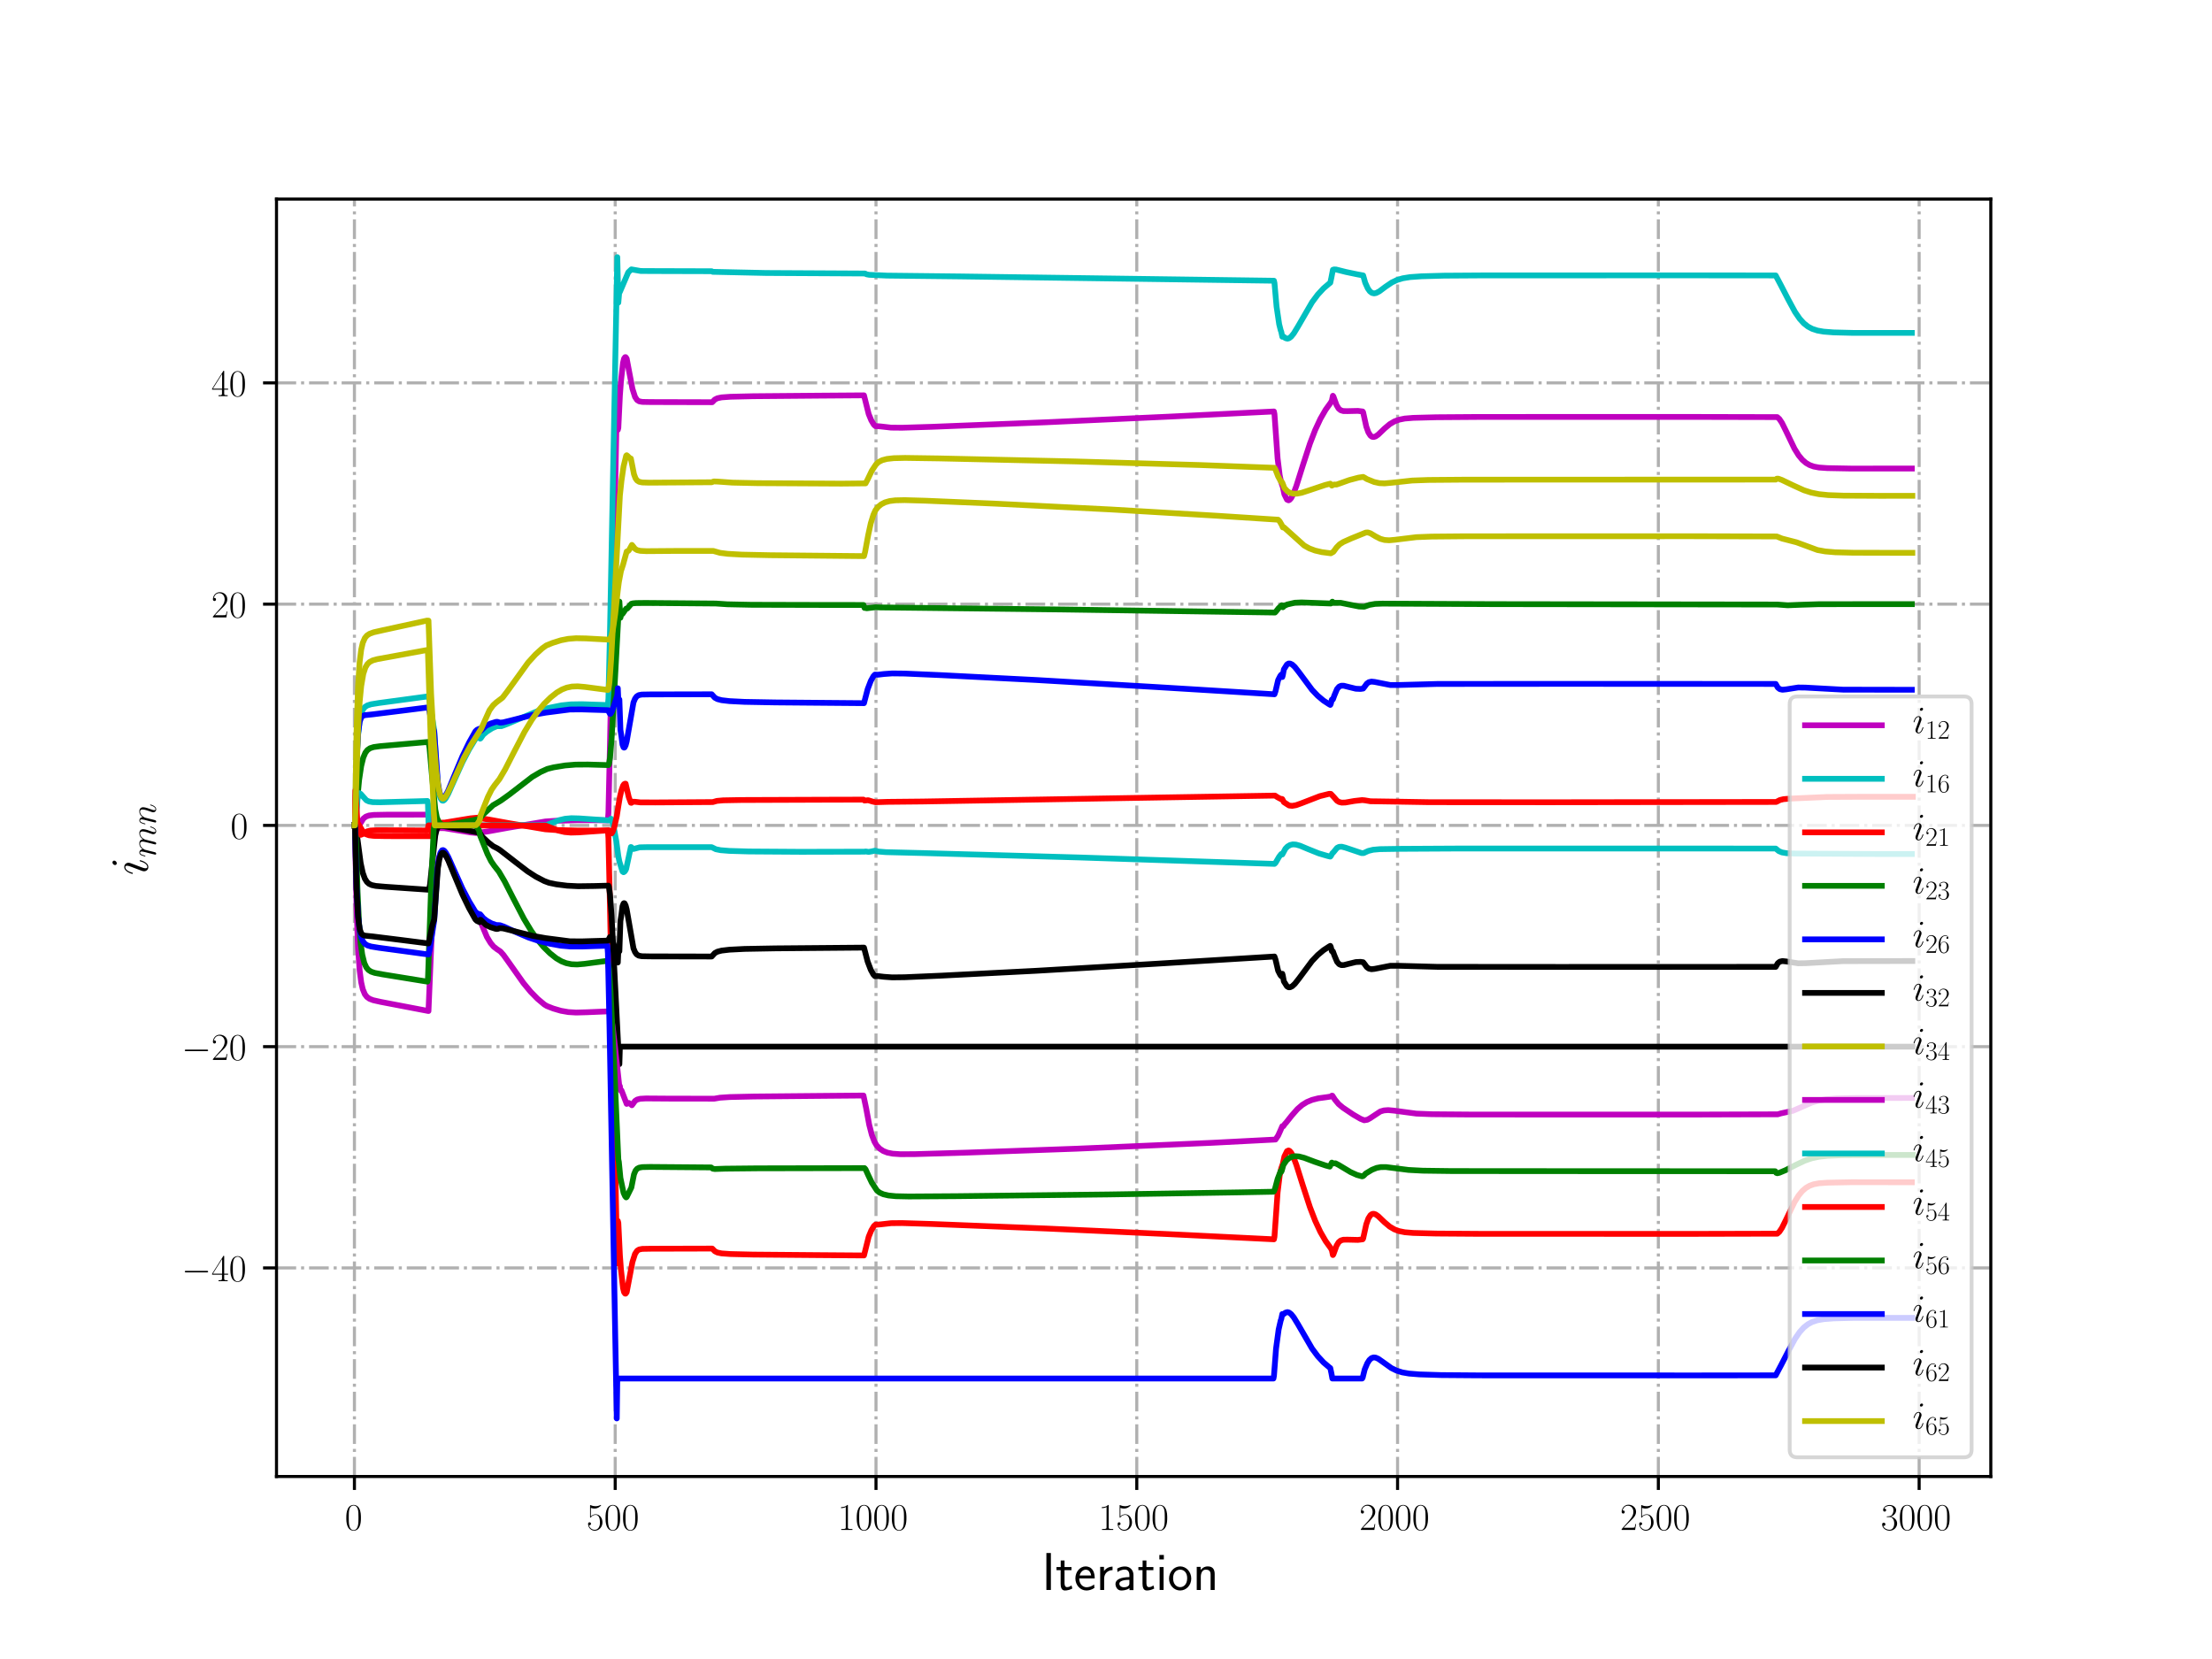 <?xml version="1.0" encoding="utf-8" standalone="no"?>
<!DOCTYPE svg PUBLIC "-//W3C//DTD SVG 1.1//EN"
  "http://www.w3.org/Graphics/SVG/1.1/DTD/svg11.dtd">
<!-- Created with matplotlib (http://matplotlib.org/) -->
<svg height="432pt" version="1.1" viewBox="0 0 576 432" width="576pt" xmlns="http://www.w3.org/2000/svg" xmlns:xlink="http://www.w3.org/1999/xlink">
 <defs>
  <style type="text/css">
*{stroke-linecap:butt;stroke-linejoin:round;}
  </style>
 </defs>
 <g id="figure_1">
  <g id="patch_1">
   <path d="M 0 432 
L 576 432 
L 576 0 
L 0 0 
z
" style="fill:#ffffff;"/>
  </g>
  <g id="axes_1">
   <g id="patch_2">
    <path d="M 72 384.48 
L 518.4 384.48 
L 518.4 51.84 
L 72 51.84 
z
" style="fill:#ffffff;"/>
   </g>
   <g id="matplotlib.axis_1">
    <g id="xtick_1">
     <g id="line2d_1">
      <path clip-path="url(#pbcce1230f0)" d="M 92.291 384.48 
L 92.291 51.84 
" style="fill:none;stroke:#b0b0b0;stroke-dasharray:5.12,1.28,0.8,1.28;stroke-dashoffset:0;stroke-width:0.8;"/>
     </g>
     <g id="line2d_2">
      <defs>
       <path d="M 0 0 
L 0 3.5 
" id="m1f26ef1c82" style="stroke:#000000;stroke-width:0.8;"/>
      </defs>
      <g>
       <use style="stroke:#000000;stroke-width:0.8;" x="92.291" xlink:href="#m1f26ef1c82" y="384.48"/>
      </g>
     </g>
     <g id="text_1">
      <!-- $0$ -->
      <defs>
       <path d="M 42 31.641 
C 42 37.75 41.906 48.125 37.703 56.109 
C 34 63.109 28.094 65.594 22.906 65.594 
C 18.094 65.594 12 63.406 8.203 56.203 
C 4.203 48.719 3.797 39.438 3.797 31.641 
C 3.797 25.953 3.906 17.281 7 9.672 
C 11.297 -0.609 19 -2 22.906 -2 
C 27.5 -2 34.5 -0.109 38.594 9.375 
C 41.594 16.281 42 24.359 42 31.641 
z
M 22.906 -0.406 
C 16.5 -0.406 12.703 5.078 11.297 12.688 
C 10.203 18.562 10.203 27.156 10.203 32.75 
C 10.203 40.438 10.203 46.828 11.5 52.922 
C 13.406 61.391 19 64 22.906 64 
C 27 64 32.297 61.297 34.203 53.125 
C 35.5 47.438 35.594 40.734 35.594 32.75 
C 35.594 26.25 35.594 18.266 34.406 12.375 
C 32.297 1.484 26.406 -0.406 22.906 -0.406 
z
" id="CMR17-48"/>
      </defs>
      <g transform="translate(89.8 398.398)scale(0.1 -0.1)">
       <use transform="scale(0.996)" xlink:href="#CMR17-48"/>
      </g>
     </g>
    </g>
    <g id="xtick_2">
     <g id="line2d_3">
      <path clip-path="url(#pbcce1230f0)" d="M 160.199 384.48 
L 160.199 51.84 
" style="fill:none;stroke:#b0b0b0;stroke-dasharray:5.12,1.28,0.8,1.28;stroke-dashoffset:0;stroke-width:0.8;"/>
     </g>
     <g id="line2d_4">
      <g>
       <use style="stroke:#000000;stroke-width:0.8;" x="160.199" xlink:href="#m1f26ef1c82" y="384.48"/>
      </g>
     </g>
     <g id="text_2">
      <!-- $500$ -->
      <defs>
       <path d="M 11.406 57.688 
C 12.406 57.281 16.5 56 20.703 56 
C 30 56 35.094 61.109 38 64.062 
C 38 64.953 38 65.5 37.406 65.5 
C 37.297 65.5 37.094 65.5 36.297 65.047 
C 32.797 63.406 28.703 62.078 23.703 62.078 
C 20.703 62.078 16.203 62.484 11.297 64.672 
C 10.203 65.172 10 65.172 9.906 65.172 
C 9.406 65.172 9.297 65.062 9.297 63.078 
L 9.297 34.422 
C 9.297 32.641 9.297 32.141 10.297 32.141 
C 10.797 32.141 11 32.344 11.5 33.031 
C 14.703 37.516 19.094 39.406 24.094 39.406 
C 27.594 39.406 35.094 37.219 35.094 20.141 
C 35.094 16.953 35.094 11.172 32.094 6.578 
C 29.594 2.484 25.703 0.391 21.406 0.391 
C 14.797 0.391 8.094 5 6.297 12.719 
C 6.703 12.609 7.5 12.422 7.906 12.422 
C 9.203 12.422 11.703 13.125 11.703 16.219 
C 11.703 18.906 9.797 20 7.906 20 
C 5.594 20 4.094 18.594 4.094 15.797 
C 4.094 7.094 11 -2 21.594 -2 
C 31.906 -2 41.703 6.875 41.703 19.75 
C 41.703 31.719 33.906 41 24.203 41 
C 19.094 41 14.797 39.109 11.406 35.531 
z
" id="CMR17-53"/>
      </defs>
      <g transform="translate(152.727 398.398)scale(0.1 -0.1)">
       <use transform="scale(0.996)" xlink:href="#CMR17-53"/>
       <use transform="translate(45.69 0)scale(0.996)" xlink:href="#CMR17-48"/>
       <use transform="translate(91.381 0)scale(0.996)" xlink:href="#CMR17-48"/>
      </g>
     </g>
    </g>
    <g id="xtick_3">
     <g id="line2d_5">
      <path clip-path="url(#pbcce1230f0)" d="M 228.107 384.48 
L 228.107 51.84 
" style="fill:none;stroke:#b0b0b0;stroke-dasharray:5.12,1.28,0.8,1.28;stroke-dashoffset:0;stroke-width:0.8;"/>
     </g>
     <g id="line2d_6">
      <g>
       <use style="stroke:#000000;stroke-width:0.8;" x="228.107" xlink:href="#m1f26ef1c82" y="384.48"/>
      </g>
     </g>
     <g id="text_3">
      <!-- $1000$ -->
      <defs>
       <path d="M 26.594 63.406 
C 26.594 65.5 26.5 65.5 25.094 65.5 
C 21.203 61.188 15.297 59.797 9.703 59.797 
C 9.406 59.797 8.906 59.797 8.797 59.5 
C 8.703 59.297 8.703 59.094 8.703 57 
C 11.797 57 17 57.594 21 59.984 
L 21 7.203 
C 21 3.688 20.797 2.5 12.203 2.5 
L 9.203 2.5 
L 9.203 0 
C 14 0 19 0 23.797 0 
C 28.594 0 33.594 0 38.406 0 
L 38.406 2.5 
L 35.406 2.5 
C 26.797 2.5 26.594 3.594 26.594 7.156 
z
" id="CMR17-49"/>
      </defs>
      <g transform="translate(218.144 398.398)scale(0.1 -0.1)">
       <use transform="scale(0.996)" xlink:href="#CMR17-49"/>
       <use transform="translate(45.69 0)scale(0.996)" xlink:href="#CMR17-48"/>
       <use transform="translate(91.381 0)scale(0.996)" xlink:href="#CMR17-48"/>
       <use transform="translate(137.071 0)scale(0.996)" xlink:href="#CMR17-48"/>
      </g>
     </g>
    </g>
    <g id="xtick_4">
     <g id="line2d_7">
      <path clip-path="url(#pbcce1230f0)" d="M 296.015 384.48 
L 296.015 51.84 
" style="fill:none;stroke:#b0b0b0;stroke-dasharray:5.12,1.28,0.8,1.28;stroke-dashoffset:0;stroke-width:0.8;"/>
     </g>
     <g id="line2d_8">
      <g>
       <use style="stroke:#000000;stroke-width:0.8;" x="296.015" xlink:href="#m1f26ef1c82" y="384.48"/>
      </g>
     </g>
     <g id="text_4">
      <!-- $1500$ -->
      <g transform="translate(286.052 398.398)scale(0.1 -0.1)">
       <use transform="scale(0.996)" xlink:href="#CMR17-49"/>
       <use transform="translate(45.69 0)scale(0.996)" xlink:href="#CMR17-53"/>
       <use transform="translate(91.381 0)scale(0.996)" xlink:href="#CMR17-48"/>
       <use transform="translate(137.071 0)scale(0.996)" xlink:href="#CMR17-48"/>
      </g>
     </g>
    </g>
    <g id="xtick_5">
     <g id="line2d_9">
      <path clip-path="url(#pbcce1230f0)" d="M 363.923 384.48 
L 363.923 51.84 
" style="fill:none;stroke:#b0b0b0;stroke-dasharray:5.12,1.28,0.8,1.28;stroke-dashoffset:0;stroke-width:0.8;"/>
     </g>
     <g id="line2d_10">
      <g>
       <use style="stroke:#000000;stroke-width:0.8;" x="363.923" xlink:href="#m1f26ef1c82" y="384.48"/>
      </g>
     </g>
     <g id="text_5">
      <!-- $2000$ -->
      <defs>
       <path d="M 41.703 15.453 
L 39.906 15.453 
C 38.906 8.375 38.094 7.172 37.703 6.562 
C 37.203 5.766 30 5.766 28.594 5.766 
L 9.406 5.766 
C 13 9.672 20 16.75 28.5 24.953 
C 34.594 30.734 41.703 37.531 41.703 47.422 
C 41.703 59.219 32.297 66 21.797 66 
C 10.797 66 4.094 56.312 4.094 47.344 
C 4.094 43.438 7 42.938 8.203 42.938 
C 9.203 42.938 12.203 43.547 12.203 47.031 
C 12.203 50.109 9.594 51 8.203 51 
C 7.594 51 7 50.906 6.594 50.703 
C 8.5 59.219 14.297 63.406 20.406 63.406 
C 29.094 63.406 34.797 56.516 34.797 47.422 
C 34.797 38.734 29.703 31.25 24 24.75 
L 4.094 2.281 
L 4.094 0 
L 39.297 0 
z
" id="CMR17-50"/>
      </defs>
      <g transform="translate(353.96 398.398)scale(0.1 -0.1)">
       <use transform="scale(0.996)" xlink:href="#CMR17-50"/>
       <use transform="translate(45.69 0)scale(0.996)" xlink:href="#CMR17-48"/>
       <use transform="translate(91.381 0)scale(0.996)" xlink:href="#CMR17-48"/>
       <use transform="translate(137.071 0)scale(0.996)" xlink:href="#CMR17-48"/>
      </g>
     </g>
    </g>
    <g id="xtick_6">
     <g id="line2d_11">
      <path clip-path="url(#pbcce1230f0)" d="M 431.831 384.48 
L 431.831 51.84 
" style="fill:none;stroke:#b0b0b0;stroke-dasharray:5.12,1.28,0.8,1.28;stroke-dashoffset:0;stroke-width:0.8;"/>
     </g>
     <g id="line2d_12">
      <g>
       <use style="stroke:#000000;stroke-width:0.8;" x="431.831" xlink:href="#m1f26ef1c82" y="384.48"/>
      </g>
     </g>
     <g id="text_6">
      <!-- $2500$ -->
      <g transform="translate(421.868 398.398)scale(0.1 -0.1)">
       <use transform="scale(0.996)" xlink:href="#CMR17-50"/>
       <use transform="translate(45.69 0)scale(0.996)" xlink:href="#CMR17-53"/>
       <use transform="translate(91.381 0)scale(0.996)" xlink:href="#CMR17-48"/>
       <use transform="translate(137.071 0)scale(0.996)" xlink:href="#CMR17-48"/>
      </g>
     </g>
    </g>
    <g id="xtick_7">
     <g id="line2d_13">
      <path clip-path="url(#pbcce1230f0)" d="M 499.739 384.48 
L 499.739 51.84 
" style="fill:none;stroke:#b0b0b0;stroke-dasharray:5.12,1.28,0.8,1.28;stroke-dashoffset:0;stroke-width:0.8;"/>
     </g>
     <g id="line2d_14">
      <g>
       <use style="stroke:#000000;stroke-width:0.8;" x="499.739" xlink:href="#m1f26ef1c82" y="384.48"/>
      </g>
     </g>
     <g id="text_7">
      <!-- $3000$ -->
      <defs>
       <path d="M 22.094 33.703 
C 31 33.703 34.906 25.969 34.906 17.031 
C 34.906 5 28.5 0.391 22.703 0.391 
C 17.406 0.391 8.797 3.031 6.094 10.828 
C 6.594 10.625 7.094 10.625 7.594 10.625 
C 10 10.625 11.797 12.219 11.797 14.812 
C 11.797 17.703 9.594 19 7.594 19 
C 5.906 19 3.297 18.203 3.297 14.469 
C 3.297 5.234 12.297 -2 22.906 -2 
C 34 -2 42.5 6.719 42.5 16.953 
C 42.5 26.672 34.5 33.703 25 34.797 
C 32.594 36.375 39.906 43.062 39.906 52.016 
C 39.906 59.688 32 65.297 23 65.297 
C 13.906 65.297 5.906 59.828 5.906 52.016 
C 5.906 48.594 8.5 48 9.797 48 
C 11.906 48 13.703 49.297 13.703 51.891 
C 13.703 54.469 11.906 55.766 9.797 55.766 
C 9.406 55.766 8.906 55.766 8.5 55.578 
C 11.406 61.859 19.297 63 22.797 63 
C 26.297 63 32.906 61.328 32.906 51.875 
C 32.906 49.109 32.5 44.188 29.094 39.844 
C 26.094 36 22.703 36 19.406 35.688 
C 18.906 35.688 16.594 35.453 16.203 35.453 
C 15.5 35.359 15.094 35.266 15.094 34.5 
C 15.094 33.797 15.203 33.703 17.203 33.703 
z
" id="CMR17-51"/>
      </defs>
      <g transform="translate(489.776 398.398)scale(0.1 -0.1)">
       <use transform="scale(0.996)" xlink:href="#CMR17-51"/>
       <use transform="translate(45.69 0)scale(0.996)" xlink:href="#CMR17-48"/>
       <use transform="translate(91.381 0)scale(0.996)" xlink:href="#CMR17-48"/>
       <use transform="translate(137.071 0)scale(0.996)" xlink:href="#CMR17-48"/>
      </g>
     </g>
    </g>
    <g id="text_8">
     <!-- Iteration -->
     <defs>
      <path d="M 17.094 69 
L 8.703 69 
L 8.703 0 
L 17.094 0 
z
" id="CMSS17-73"/>
      <path d="M 16.703 37 
L 29.703 37 
L 29.703 42.766 
L 16.703 42.766 
L 16.703 55 
L 9.594 55 
L 9.594 42.766 
L 1.703 42.766 
L 1.703 37 
L 9.406 37 
L 9.406 11.703 
C 9.406 6 10.703 -1 17.297 -1 
C 22.297 -1 26.906 0.391 31.297 2.688 
L 29.703 8.562 
C 27.297 6.469 24.406 5.266 21.297 5.266 
C 16.906 5.266 16.703 10.875 16.703 13.375 
z
" id="CMSS17-116"/>
      <path d="M 39.094 21.516 
C 39.094 24.844 38.906 31.297 35.703 36.641 
C 32.203 42.391 26.5 44 22.203 44 
C 11.797 44 3 34.188 3 21.484 
C 3 9.094 12.094 -1 23.594 -1 
C 28.094 -1 33.594 0.297 38.594 3.875 
C 38.594 4.281 38.406 6.469 38.297 6.562 
C 38.297 6.766 38 9.844 38 10.25 
C 33.203 6.359 27.703 5.078 23.703 5.078 
C 17.297 5.078 10.406 10.422 10.094 21.516 
z
M 10.906 27 
C 12.203 32.562 16.594 37.828 22.203 37.828 
C 23.703 37.828 30.703 37.828 32.5 27 
z
" id="CMSS17-101"/>
      <path d="M 14.906 21.297 
C 14.906 30.703 21.797 37 30.594 37 
L 30.594 43.578 
C 24.203 43.578 18.203 40.391 14.594 35.203 
L 14.594 43.094 
L 7.5 43.094 
L 7.5 0 
L 14.906 0 
z
" id="CMSS17-114"/>
      <path d="M 37.594 27.984 
C 37.594 37.375 30.906 43.875 21.906 43.875 
C 17.5 43.875 12.703 43.078 7.203 39.891 
L 7.797 33.359 
C 10.297 35.125 14.594 38 21.797 38 
C 26.906 38 30 34.062 30 27.844 
L 30 24 
C 14 24 4 19.344 4 11.344 
C 4 7.203 6.5 -1 14.797 -1 
C 16.297 -1 24.406 -1 30.203 3.391 
L 30.203 -0.297 
L 37.594 -0.297 
z
M 30 12.75 
C 30 10.953 30 8.562 27 6.781 
C 24.406 5.078 21.094 5.078 19.703 5.078 
C 14.703 5.078 11.297 7.984 11.297 11.625 
C 11.297 18.922 26.906 18.922 30 18.922 
z
" id="CMSS17-97"/>
      <path d="M 15.297 65.359 
L 6.906 65.359 
L 6.906 57 
L 15.297 57 
z
M 14.797 42.797 
L 7.406 42.797 
L 7.406 0 
L 14.797 0 
z
" id="CMSS17-105"/>
      <path d="M 44.203 21.188 
C 44.203 34 34.703 44 23.5 44 
C 12 44 2.703 33.703 2.703 21.188 
C 2.703 8.5 12.297 -1 23.406 -1 
C 34.797 -1 44.203 8.797 44.203 21.188 
z
M 23.5 5.266 
C 16.406 5.266 10.297 11.078 10.297 22 
C 10.297 33.609 17.406 37.922 23.406 37.922 
C 29.906 37.922 36.594 33.219 36.594 22 
C 36.594 10.672 30.094 5.266 23.5 5.266 
z
" id="CMSS17-111"/>
      <path d="M 40.906 29.328 
C 40.906 35.672 39.406 44 28.094 44 
C 21.703 44 17.5 40.719 14.703 37.328 
L 14.703 43.094 
L 7.406 43.094 
L 7.406 0 
L 15 0 
L 15 24.359 
C 15 30.688 17.406 37.938 24.203 37.938 
C 33 37.938 33.297 32 33.297 28.578 
L 33.297 0 
L 40.906 0 
z
" id="CMSS17-110"/>
     </defs>
     <g transform="translate(271.264 414.022)scale(0.14 -0.14)">
      <use transform="scale(0.996)" xlink:href="#CMSS17-73"/>
      <use transform="translate(25.784 0)scale(0.996)" xlink:href="#CMSS17-116"/>
      <use transform="translate(59.615 0)scale(0.996)" xlink:href="#CMSS17-101"/>
      <use transform="translate(101.254 0)scale(0.996)" xlink:href="#CMSS17-114"/>
      <use transform="translate(133.164 0)scale(0.996)" xlink:href="#CMSS17-97"/>
      <use transform="translate(178.086 0)scale(0.996)" xlink:href="#CMSS17-116"/>
      <use transform="translate(211.918 0)scale(0.996)" xlink:href="#CMSS17-105"/>
      <use transform="translate(234.098 0)scale(0.996)" xlink:href="#CMSS17-111"/>
      <use transform="translate(280.942 0)scale(0.996)" xlink:href="#CMSS17-110"/>
     </g>
    </g>
   </g>
   <g id="matplotlib.axis_2">
    <g id="ytick_1">
     <g id="line2d_15">
      <path clip-path="url(#pbcce1230f0)" d="M 72 330.16 
L 518.4 330.16 
" style="fill:none;stroke:#b0b0b0;stroke-dasharray:5.12,1.28,0.8,1.28;stroke-dashoffset:0;stroke-width:0.8;"/>
     </g>
     <g id="line2d_16">
      <defs>
       <path d="M 0 0 
L -3.5 0 
" id="m3061b2cef6" style="stroke:#000000;stroke-width:0.8;"/>
      </defs>
      <g>
       <use style="stroke:#000000;stroke-width:0.8;" x="72" xlink:href="#m3061b2cef6" y="330.16"/>
      </g>
     </g>
     <g id="text_9">
      <!-- $-40$ -->
      <defs>
       <path d="M 65.906 23 
C 67.594 23 69.406 23 69.406 25 
C 69.406 27 67.594 27 65.906 27 
L 11.797 27 
C 10.094 27 8.297 27 8.297 25 
C 8.297 23 10.094 23 11.797 23 
z
" id="CMSY10-0"/>
       <path d="M 33.594 64.406 
C 33.594 66.5 33.5 66.5 31.703 66.5 
L 2 19.594 
L 2 17 
L 27.797 17 
L 27.797 7.141 
C 27.797 3.5 27.594 2.5 20.594 2.5 
L 18.703 2.5 
L 18.703 0 
C 21.906 0 27.297 0 30.703 0 
C 34.094 0 39.5 0 42.703 0 
L 42.703 2.5 
L 40.797 2.5 
C 33.797 2.5 33.594 3.5 33.594 7.141 
L 33.594 17 
L 43.797 17 
L 43.797 19.594 
L 33.594 19.594 
z
M 28.094 57.859 
L 28.094 19.594 
L 4 19.594 
z
" id="CMR17-52"/>
      </defs>
      <g transform="translate(47.289 333.619)scale(0.1 -0.1)">
       <use transform="scale(0.996)" xlink:href="#CMSY10-0"/>
       <use transform="translate(77.487 0)scale(0.996)" xlink:href="#CMR17-52"/>
       <use transform="translate(123.178 0)scale(0.996)" xlink:href="#CMR17-48"/>
      </g>
     </g>
    </g>
    <g id="ytick_2">
     <g id="line2d_17">
      <path clip-path="url(#pbcce1230f0)" d="M 72 272.546 
L 518.4 272.546 
" style="fill:none;stroke:#b0b0b0;stroke-dasharray:5.12,1.28,0.8,1.28;stroke-dashoffset:0;stroke-width:0.8;"/>
     </g>
     <g id="line2d_18">
      <g>
       <use style="stroke:#000000;stroke-width:0.8;" x="72" xlink:href="#m3061b2cef6" y="272.546"/>
      </g>
     </g>
     <g id="text_10">
      <!-- $-20$ -->
      <g transform="translate(47.289 276.005)scale(0.1 -0.1)">
       <use transform="scale(0.996)" xlink:href="#CMSY10-0"/>
       <use transform="translate(77.487 0)scale(0.996)" xlink:href="#CMR17-50"/>
       <use transform="translate(123.178 0)scale(0.996)" xlink:href="#CMR17-48"/>
      </g>
     </g>
    </g>
    <g id="ytick_3">
     <g id="line2d_19">
      <path clip-path="url(#pbcce1230f0)" d="M 72 214.931 
L 518.4 214.931 
" style="fill:none;stroke:#b0b0b0;stroke-dasharray:5.12,1.28,0.8,1.28;stroke-dashoffset:0;stroke-width:0.8;"/>
     </g>
     <g id="line2d_20">
      <g>
       <use style="stroke:#000000;stroke-width:0.8;" x="72" xlink:href="#m3061b2cef6" y="214.931"/>
      </g>
     </g>
     <g id="text_11">
      <!-- $0$ -->
      <g transform="translate(60.019 218.391)scale(0.1 -0.1)">
       <use transform="scale(0.996)" xlink:href="#CMR17-48"/>
      </g>
     </g>
    </g>
    <g id="ytick_4">
     <g id="line2d_21">
      <path clip-path="url(#pbcce1230f0)" d="M 72 157.317 
L 518.4 157.317 
" style="fill:none;stroke:#b0b0b0;stroke-dasharray:5.12,1.28,0.8,1.28;stroke-dashoffset:0;stroke-width:0.8;"/>
     </g>
     <g id="line2d_22">
      <g>
       <use style="stroke:#000000;stroke-width:0.8;" x="72" xlink:href="#m3061b2cef6" y="157.317"/>
      </g>
     </g>
     <g id="text_12">
      <!-- $20$ -->
      <g transform="translate(55.037 160.776)scale(0.1 -0.1)">
       <use transform="scale(0.996)" xlink:href="#CMR17-50"/>
       <use transform="translate(45.69 0)scale(0.996)" xlink:href="#CMR17-48"/>
      </g>
     </g>
    </g>
    <g id="ytick_5">
     <g id="line2d_23">
      <path clip-path="url(#pbcce1230f0)" d="M 72 99.703 
L 518.4 99.703 
" style="fill:none;stroke:#b0b0b0;stroke-dasharray:5.12,1.28,0.8,1.28;stroke-dashoffset:0;stroke-width:0.8;"/>
     </g>
     <g id="line2d_24">
      <g>
       <use style="stroke:#000000;stroke-width:0.8;" x="72" xlink:href="#m3061b2cef6" y="99.703"/>
      </g>
     </g>
     <g id="text_13">
      <!-- $40$ -->
      <g transform="translate(55.037 103.162)scale(0.1 -0.1)">
       <use transform="scale(0.996)" xlink:href="#CMR17-52"/>
       <use transform="translate(45.69 0)scale(0.996)" xlink:href="#CMR17-48"/>
      </g>
     </g>
    </g>
    <g id="text_14">
     <!-- $i_{mn}$ -->
     <defs>
      <path d="M 28.297 14.266 
C 28.297 14.766 27.906 15.172 27.297 15.172 
C 26.406 15.172 26.297 14.875 25.797 13.172 
C 23.203 4.094 19.094 1 15.797 1 
C 14.594 1 13.203 1.297 13.203 4.297 
C 13.203 6.984 14.406 9.984 15.5 12.969 
L 22.5 31.531 
C 22.797 32.328 23.5 34.125 23.5 36.016 
C 23.5 40.219 20.5 44 15.594 44 
C 6.406 44 2.703 29.531 2.703 28.734 
C 2.703 28.344 3.094 27.844 3.797 27.844 
C 4.703 27.844 4.797 28.234 5.203 29.625 
C 7.594 37.938 11.406 41.906 15.297 41.906 
C 16.203 41.906 17.906 41.906 17.906 38.719 
C 17.906 36.125 16.594 32.828 15.797 30.641 
L 8.797 12.078 
C 8.203 10.484 7.594 8.875 7.594 7.078 
C 7.594 2.594 10.703 -1 15.5 -1 
C 24.703 -1 28.297 13.578 28.297 14.266 
z
M 27.5 62.703 
C 27.5 64.203 26.297 66 24.094 66 
C 21.797 66 19.203 63.797 19.203 61.203 
C 19.203 58.719 21.297 57.922 22.5 57.922 
C 25.203 57.922 27.5 60.516 27.5 62.703 
z
" id="CMMI12-105"/>
      <path d="M 20.594 29.234 
C 20.797 29.844 23.297 34.828 27 38.016 
C 29.594 40.406 33 42.016 36.906 42.016 
C 40.906 42.016 42.297 39.016 42.297 35.031 
C 42.297 34.422 42.297 32.438 41.094 27.734 
L 38.594 17.469 
C 37.797 14.469 35.906 7.078 35.703 5.984 
C 35.297 4.484 34.703 1.891 34.703 1.5 
C 34.703 0.094 35.797 -1 37.297 -1 
C 40.297 -1 40.797 1.297 41.703 4.891 
L 47.703 28.734 
C 47.906 29.531 53.094 42.016 64.094 42.016 
C 68.094 42.016 69.5 39.016 69.5 35.031 
C 69.5 29.438 65.594 18.562 63.406 12.578 
C 62.5 10.172 62 8.875 62 7.078 
C 62 2.594 65.094 -1 69.906 -1 
C 79.203 -1 82.703 13.672 82.703 14.266 
C 82.703 14.766 82.297 15.172 81.703 15.172 
C 80.797 15.172 80.703 14.875 80.203 13.172 
C 77.906 5.188 74.203 1 70.203 1 
C 69.203 1 67.594 1 67.594 4.203 
C 67.594 6.812 68.797 10 69.203 11.094 
C 71 15.906 75.5 27.703 75.5 33.516 
C 75.5 39.5 72 44 64.406 44 
C 57.703 44 52.297 40.219 48.297 34.328 
C 48 39.719 44.703 44 37.203 44 
C 28.297 44 23.594 37.734 21.797 35.234 
C 21.5 40.906 17.406 44 13 44 
C 10.094 44 7.797 42.609 5.906 38.812 
C 4.094 35.219 2.703 29.141 2.703 28.734 
C 2.703 28.344 3.094 27.844 3.797 27.844 
C 4.594 27.844 4.703 27.938 5.297 30.234 
C 6.797 36.125 8.703 42.016 12.703 42.016 
C 15 42.016 15.797 40.406 15.797 37.422 
C 15.797 35.219 14.797 31.328 14.094 28.234 
L 11.297 17.469 
C 10.906 15.562 9.797 11.078 9.297 9.281 
C 8.594 6.688 7.5 2 7.5 1.5 
C 7.5 0.094 8.594 -1 10.094 -1 
C 11.297 -1 12.703 -0.406 13.5 1.094 
C 13.703 1.594 14.594 5.094 15.094 7.078 
L 17.297 16.062 
z
" id="CMMI12-109"/>
      <path d="M 20.594 29.234 
C 20.797 29.844 23.297 34.828 27 38.016 
C 29.594 40.406 33 42.016 36.906 42.016 
C 40.906 42.016 42.297 39.016 42.297 35.031 
C 42.297 29.344 38.203 17.969 36.203 12.578 
C 35.297 10.172 34.797 8.875 34.797 7.078 
C 34.797 2.594 37.906 -1 42.703 -1 
C 52 -1 55.5 13.672 55.5 14.266 
C 55.5 14.766 55.094 15.172 54.5 15.172 
C 53.594 15.172 53.5 14.875 53 13.172 
C 50.703 4.984 46.906 1 43 1 
C 42 1 40.406 1 40.406 4.203 
C 40.406 6.703 41.5 9.703 42.094 11.094 
C 44.094 16.609 48.297 27.812 48.297 33.516 
C 48.297 39.5 44.797 44 37.203 44 
C 28.297 44 23.594 37.734 21.797 35.234 
C 21.5 40.906 17.406 44 13 44 
C 9.797 44 7.594 42.109 5.906 38.719 
C 4.094 35.125 2.703 29.141 2.703 28.734 
C 2.703 28.344 3.094 27.844 3.797 27.844 
C 4.594 27.844 4.703 27.938 5.297 30.234 
C 6.906 36.328 8.703 42.016 12.703 42.016 
C 15 42.016 15.797 40.406 15.797 37.422 
C 15.797 35.219 14.797 31.328 14.094 28.234 
L 11.297 17.469 
C 10.906 15.562 9.797 11.078 9.297 9.281 
C 8.594 6.688 7.5 2 7.5 1.5 
C 7.5 0.094 8.594 -1 10.094 -1 
C 11.297 -1 12.703 -0.406 13.5 1.094 
C 13.703 1.594 14.594 5.094 15.094 7.078 
L 17.297 16.062 
z
" id="CMMI12-110"/>
     </defs>
     <g transform="translate(40.577 227.936)rotate(-90)scale(0.14 -0.14)">
      <use transform="translate(0 14.944)scale(0.996)" xlink:href="#CMMI12-105"/>
      <use transform="translate(33.279 0)scale(0.697)" xlink:href="#CMMI12-109"/>
      <use transform="translate(93.007 0)scale(0.697)" xlink:href="#CMMI12-110"/>
     </g>
    </g>
   </g>
   <g id="line2d_25">
    <path clip-path="url(#pbcce1230f0)" d="M 92.291 214.931 
L 92.427 214.931 
L 92.563 214.931 
L 92.97 215.531 
L 93.106 215.518 
L 93.377 215.19 
L 94.6 213.175 
L 95.279 212.642 
L 96.094 212.351 
L 97.316 212.205 
L 100.576 212.141 
L 111.984 212.127 
L 112.256 212.501 
L 112.799 213.887 
L 113.478 215.479 
L 113.886 215.688 
L 114.701 215.635 
L 115.787 215.658 
L 117.824 215.996 
L 122.578 216.774 
L 124.751 216.968 
L 125.158 216.856 
L 125.566 216.717 
L 127.467 216.425 
L 132.492 215.515 
L 142 213.913 
L 144.58 213.735 
L 150.556 213.578 
L 158.297 213.597 
L 158.433 211.612 
L 158.841 193.487 
L 160.471 112.987 
L 160.742 100.867 
L 160.878 111.941 
L 161.014 111.437 
L 161.421 103.001 
L 161.693 99.337 
L 162.236 94.464 
L 162.508 93.364 
L 162.779 93.008 
L 162.915 93 
L 163.187 93.366 
L 163.594 95.517 
L 164.681 101.222 
L 165.36 103.354 
L 165.903 104.171 
L 166.446 104.506 
L 167.261 104.656 
L 169.434 104.696 
L 185.461 104.737 
L 186.14 104.04 
L 186.819 103.702 
L 187.905 103.477 
L 190.214 103.314 
L 196.054 103.175 
L 213.303 103.029 
L 224.983 102.945 
L 226.205 107.823 
L 226.885 109.469 
L 227.564 110.599 
L 227.971 110.969 
L 228.514 110.975 
L 229.329 111.042 
L 232.046 111.352 
L 234.898 111.379 
L 242.775 111.136 
L 272.519 109.954 
L 304.843 108.471 
L 331.735 107.147 
L 331.87 107.828 
L 332.685 119.363 
L 333.228 123.77 
L 333.636 125.642 
L 334.043 126.803 
L 334.451 128.732 
L 335.13 130.101 
L 335.537 130.284 
L 335.809 130.166 
L 336.216 129.71 
L 336.76 128.677 
L 337.575 126.529 
L 339.204 121.347 
L 341.106 115.51 
L 342.464 111.987 
L 343.822 109.072 
L 345.18 106.713 
L 346.538 104.826 
L 346.81 104.326 
L 347.082 103.058 
L 347.218 103.244 
L 348.032 105.486 
L 348.576 106.386 
L 349.119 106.832 
L 349.798 107.041 
L 350.885 107.057 
L 353.601 106.996 
L 354.823 107.146 
L 354.959 107.354 
L 355.774 111.067 
L 356.317 112.575 
L 356.86 113.43 
L 357.268 113.73 
L 357.675 113.802 
L 358.219 113.636 
L 358.898 113.156 
L 360.527 111.59 
L 361.886 110.45 
L 363.108 109.733 
L 364.33 109.283 
L 365.824 108.985 
L 367.997 108.807 
L 373.973 108.651 
L 385.11 108.571 
L 440.795 108.564 
L 462.797 108.613 
L 463.34 109.097 
L 464.019 110.116 
L 465.106 112.309 
L 467.279 116.835 
L 468.365 118.576 
L 469.316 119.721 
L 470.267 120.541 
L 471.218 121.096 
L 472.304 121.487 
L 473.662 121.742 
L 475.835 121.896 
L 482.083 122.013 
L 494.17 122.005 
L 497.837 122.002 
L 497.837 122.002 
" style="fill:none;stroke:#bf00bf;stroke-linecap:square;stroke-width:1.5;"/>
   </g>
   <g id="line2d_26">
    <path clip-path="url(#pbcce1230f0)" d="M 92.291 214.931 
L 92.427 214.931 
L 92.834 198.983 
L 93.242 191.502 
L 93.649 187.75 
L 94.057 185.829 
L 94.464 184.809 
L 95.007 184.105 
L 95.686 183.68 
L 96.637 183.389 
L 98.674 183.058 
L 111.577 181.318 
L 111.848 182.463 
L 113.071 190.21 
L 113.886 203.333 
L 114.293 206.313 
L 114.701 207.842 
L 115.108 208.447 
L 115.38 208.504 
L 115.651 208.363 
L 116.059 207.889 
L 116.738 206.667 
L 118.096 203.611 
L 120.405 198.491 
L 122.17 195.116 
L 123.8 192.428 
L 124.208 192.084 
L 124.887 191.771 
L 125.023 192.344 
L 125.158 192.269 
L 125.837 191.296 
L 126.788 190.494 
L 128.146 189.631 
L 129.369 189.109 
L 130.591 189.083 
L 132.085 188.516 
L 140.234 185.074 
L 142.95 184.329 
L 146.21 183.673 
L 148.655 183.419 
L 151.507 183.372 
L 158.297 183.598 
L 158.433 181.887 
L 158.841 164.441 
L 160.742 66.96 
L 161.014 78.804 
L 161.285 75.628 
L 161.421 76.004 
L 163.594 70.913 
L 164.409 70.143 
L 166.854 70.566 
L 170.928 70.586 
L 185.325 70.627 
L 185.596 70.784 
L 199.45 71.086 
L 225.255 71.222 
L 225.662 71.433 
L 226.341 71.561 
L 230.959 71.767 
L 249.973 71.979 
L 331.735 73.099 
L 331.87 73.686 
L 332.414 79.835 
L 333.093 84.424 
L 333.5 86.043 
L 333.636 86.382 
L 333.908 87.693 
L 334.315 87.706 
L 334.722 88.053 
L 335.266 88.192 
L 335.673 88.076 
L 336.216 87.661 
L 336.896 86.821 
L 337.982 85.042 
L 341.649 78.716 
L 343.143 76.71 
L 344.637 75.097 
L 346.131 73.824 
L 346.403 73.625 
L 346.674 72.378 
L 347.082 70.257 
L 347.353 70.162 
L 347.897 70.174 
L 350.477 70.823 
L 353.465 71.446 
L 354.959 71.721 
L 355.502 73.631 
L 356.181 75.123 
L 356.725 75.879 
L 357.268 76.283 
L 357.811 76.399 
L 358.354 76.297 
L 359.169 75.874 
L 360.799 74.655 
L 362.429 73.554 
L 363.787 72.91 
L 365.281 72.463 
L 367.182 72.157 
L 370.17 71.945 
L 376.011 71.782 
L 386.468 71.715 
L 442.153 71.708 
L 462.389 71.728 
L 463.748 74.287 
L 465.649 77.97 
L 467.415 81.234 
L 468.637 83.014 
L 469.724 84.202 
L 470.81 85.052 
L 471.897 85.628 
L 473.255 86.073 
L 474.885 86.358 
L 477.465 86.557 
L 482.626 86.686 
L 495.664 86.687 
L 497.837 86.685 
L 497.837 86.685 
" style="fill:none;stroke:#00bfbf;stroke-linecap:square;stroke-width:1.5;"/>
   </g>
   <g id="line2d_27">
    <path clip-path="url(#pbcce1230f0)" d="M 92.291 214.931 
L 92.427 214.931 
L 92.563 214.931 
L 92.97 214.331 
L 93.106 214.344 
L 93.377 214.673 
L 94.6 216.688 
L 95.279 217.221 
L 96.094 217.511 
L 97.316 217.658 
L 100.576 217.722 
L 111.984 217.736 
L 112.256 217.362 
L 112.799 215.976 
L 113.478 214.383 
L 113.886 214.175 
L 114.701 214.228 
L 115.787 214.204 
L 117.824 213.867 
L 122.578 213.089 
L 124.751 212.894 
L 125.158 213.006 
L 125.566 213.146 
L 127.467 213.437 
L 132.492 214.348 
L 142 215.95 
L 144.58 216.128 
L 150.556 216.285 
L 158.297 216.266 
L 158.433 218.25 
L 158.841 236.376 
L 160.471 316.875 
L 160.742 328.996 
L 160.878 317.922 
L 161.014 318.425 
L 161.421 326.861 
L 161.693 330.526 
L 162.236 335.399 
L 162.508 336.498 
L 162.779 336.855 
L 162.915 336.863 
L 163.187 336.497 
L 163.594 334.346 
L 164.681 328.64 
L 165.36 326.509 
L 165.903 325.691 
L 166.446 325.357 
L 167.261 325.206 
L 169.434 325.166 
L 185.461 325.126 
L 186.14 325.823 
L 186.819 326.161 
L 187.905 326.385 
L 190.214 326.548 
L 196.054 326.688 
L 213.303 326.833 
L 224.983 326.918 
L 226.205 322.04 
L 226.885 320.393 
L 227.564 319.264 
L 227.971 318.894 
L 228.514 318.888 
L 229.329 318.82 
L 232.046 318.511 
L 234.898 318.483 
L 242.775 318.726 
L 272.519 319.909 
L 304.843 321.391 
L 331.735 322.715 
L 331.87 322.034 
L 332.685 310.5 
L 333.228 306.093 
L 333.636 304.22 
L 334.043 303.06 
L 334.451 301.131 
L 335.13 299.762 
L 335.537 299.578 
L 335.809 299.696 
L 336.216 300.153 
L 336.76 301.185 
L 337.575 303.334 
L 339.204 308.516 
L 341.106 314.353 
L 342.464 317.876 
L 343.822 320.791 
L 345.18 323.149 
L 346.538 325.036 
L 346.81 325.537 
L 347.082 326.805 
L 347.218 326.618 
L 348.032 324.377 
L 348.576 323.476 
L 349.119 323.03 
L 349.798 322.821 
L 350.885 322.805 
L 353.601 322.867 
L 354.823 322.717 
L 354.959 322.509 
L 355.774 318.796 
L 356.317 317.288 
L 356.86 316.433 
L 357.268 316.133 
L 357.675 316.061 
L 358.219 316.226 
L 358.898 316.706 
L 360.527 318.273 
L 361.886 319.413 
L 363.108 320.13 
L 364.33 320.58 
L 365.824 320.877 
L 367.997 321.056 
L 373.973 321.212 
L 385.11 321.291 
L 440.795 321.299 
L 462.797 321.25 
L 463.34 320.765 
L 464.019 319.747 
L 465.106 317.553 
L 467.279 313.028 
L 468.365 311.287 
L 469.316 310.142 
L 470.267 309.321 
L 471.218 308.767 
L 472.304 308.376 
L 473.662 308.12 
L 475.835 307.967 
L 482.083 307.849 
L 494.17 307.858 
L 497.837 307.861 
L 497.837 307.861 
" style="fill:none;stroke:#ff0000;stroke-linecap:square;stroke-width:1.5;"/>
   </g>
   <g id="line2d_28">
    <path clip-path="url(#pbcce1230f0)" d="M 92.291 214.931 
L 92.427 214.931 
L 92.834 210.305 
L 93.513 203.116 
L 94.057 199.462 
L 94.6 197.26 
L 95.143 196.002 
L 95.686 195.298 
L 96.365 194.833 
L 97.316 194.531 
L 98.946 194.306 
L 108.725 193.442 
L 111.577 193.19 
L 111.848 194.798 
L 112.527 202.405 
L 113.342 210.75 
L 113.75 212.846 
L 114.157 213.858 
L 114.565 214.382 
L 115.108 214.72 
L 115.787 214.859 
L 116.738 214.809 
L 118.775 214.417 
L 123.257 213.57 
L 124.615 213.26 
L 125.023 213.042 
L 125.837 212.066 
L 128.418 209.652 
L 129.504 209.026 
L 130.455 208.45 
L 132.628 206.893 
L 138.604 202.294 
L 140.777 201.019 
L 142.543 200.219 
L 144.173 199.814 
L 147.161 199.324 
L 149.877 199.104 
L 153.136 199.083 
L 158.433 199.233 
L 158.569 198.999 
L 158.841 197.355 
L 159.248 192.525 
L 159.927 180.743 
L 161.15 158.06 
L 161.285 156.642 
L 161.557 160.867 
L 161.829 159.74 
L 162.1 159.858 
L 163.051 158.483 
L 163.323 158.467 
L 164.409 157.213 
L 164.817 157.113 
L 165.632 157.036 
L 168.076 157.007 
L 186.411 157.156 
L 189.399 157.356 
L 195.647 157.484 
L 214.118 157.53 
L 224.847 157.539 
L 225.119 158.304 
L 225.391 158.275 
L 225.662 158.391 
L 227.971 158.124 
L 229.329 158.177 
L 238.157 158.273 
L 276.729 158.711 
L 332.006 159.502 
L 332.278 159.21 
L 332.957 158.351 
L 333.772 157.608 
L 334.043 158.128 
L 334.179 158.026 
L 334.451 157.628 
L 334.722 157.647 
L 335.13 157.421 
L 337.167 156.949 
L 338.933 156.874 
L 342.6 157.005 
L 346.538 157.151 
L 346.946 156.674 
L 347.218 156.985 
L 349.119 156.977 
L 350.885 157.336 
L 353.873 157.931 
L 355.231 157.987 
L 356.589 157.511 
L 358.083 157.253 
L 359.984 157.182 
L 388.913 157.317 
L 462.797 157.417 
L 465.513 157.616 
L 468.637 157.487 
L 473.526 157.334 
L 485.614 157.317 
L 497.837 157.317 
L 497.837 157.317 
" style="fill:none;stroke:#008000;stroke-linecap:square;stroke-width:1.5;"/>
   </g>
   <g id="line2d_29">
    <path clip-path="url(#pbcce1230f0)" d="M 92.291 214.931 
L 92.427 214.931 
L 92.834 198.506 
L 93.242 191.041 
L 93.649 188.001 
L 94.057 186.837 
L 94.464 186.409 
L 95.007 186.225 
L 97.044 186.016 
L 104.922 185.035 
L 111.577 184.191 
L 111.848 185.331 
L 112.527 188.754 
L 113.071 190.493 
L 114.021 203.768 
L 114.429 206.222 
L 114.836 207.433 
L 115.108 207.76 
L 115.38 207.81 
L 115.651 207.649 
L 116.059 207.128 
L 116.738 205.801 
L 118.232 202.155 
L 120.405 196.97 
L 122.17 193.33 
L 123.8 190.43 
L 124.208 190.047 
L 124.887 189.742 
L 125.023 190.326 
L 125.158 190.343 
L 126.517 189.018 
L 127.739 188.421 
L 129.097 187.993 
L 129.504 187.956 
L 130.184 188.173 
L 130.998 188.109 
L 132.9 187.643 
L 138.74 186.159 
L 142.135 185.562 
L 148.383 184.757 
L 151.371 184.729 
L 158.297 184.932 
L 158.841 185.885 
L 158.977 185.875 
L 159.248 185.469 
L 159.791 184.037 
L 160.742 181.024 
L 160.878 179.224 
L 161.014 182.298 
L 161.15 182.712 
L 161.285 182.151 
L 161.557 190.039 
L 161.829 191.779 
L 162.1 193.904 
L 162.372 194.598 
L 162.508 194.68 
L 162.644 194.627 
L 162.915 194.09 
L 163.187 193.074 
L 164.952 182.923 
L 165.36 181.948 
L 165.767 181.367 
L 166.311 181.017 
L 167.126 180.86 
L 169.299 180.821 
L 185.325 180.787 
L 186.14 181.683 
L 186.819 182.047 
L 187.905 182.329 
L 189.943 182.567 
L 193.881 182.767 
L 201.894 182.911 
L 224.983 183.105 
L 225.934 179.454 
L 226.749 177.323 
L 227.428 176.093 
L 227.835 175.666 
L 228.65 175.693 
L 230.144 175.511 
L 232.317 175.357 
L 235.577 175.393 
L 245.084 175.806 
L 269.802 177.07 
L 300.768 178.888 
L 331.87 180.789 
L 332.142 179.991 
L 332.821 177.098 
L 333.364 176.031 
L 333.636 175.671 
L 333.908 176.301 
L 334.043 175.829 
L 334.315 174.315 
L 335.13 173.019 
L 335.537 172.781 
L 335.945 172.784 
L 336.488 173.047 
L 337.167 173.672 
L 338.254 175.052 
L 341.649 179.62 
L 343.143 181.186 
L 344.637 182.433 
L 346.131 183.407 
L 346.403 183.559 
L 346.538 183.278 
L 346.81 182.174 
L 347.082 182.131 
L 347.489 181.028 
L 348.168 179.419 
L 348.712 178.789 
L 349.255 178.558 
L 349.934 178.565 
L 351.156 178.878 
L 353.058 179.345 
L 354.28 179.401 
L 354.959 179.298 
L 355.366 178.783 
L 355.91 178.022 
L 356.453 177.634 
L 357.132 177.485 
L 357.947 177.572 
L 362.021 178.374 
L 364.195 178.374 
L 374.245 178.1 
L 406.162 178.075 
L 462.389 178.096 
L 462.933 179.038 
L 463.476 179.462 
L 464.155 179.606 
L 465.106 179.509 
L 468.23 179.021 
L 470.131 179.047 
L 479.91 179.585 
L 496.479 179.615 
L 497.837 179.615 
L 497.837 179.615 
" style="fill:none;stroke:#0000ff;stroke-linecap:square;stroke-width:1.5;"/>
   </g>
   <g id="line2d_30">
    <path clip-path="url(#pbcce1230f0)" d="M 92.291 214.931 
L 92.427 214.931 
L 92.563 214.931 
L 92.834 216.581 
L 93.921 224.771 
L 94.464 227.285 
L 95.007 228.797 
L 95.55 229.659 
L 96.094 230.142 
L 96.773 230.463 
L 97.859 230.695 
L 100.304 230.91 
L 111.713 231.695 
L 111.984 230.307 
L 112.663 223.743 
L 113.342 217.559 
L 113.75 215.866 
L 114.157 215.28 
L 114.565 215.102 
L 115.244 215.087 
L 116.874 215.36 
L 122.578 216.411 
L 124.615 216.805 
L 125.023 217.031 
L 125.566 217.887 
L 127.196 219.4 
L 128.418 220.357 
L 129.504 220.913 
L 130.184 221.344 
L 134.53 224.711 
L 137.382 226.897 
L 139.555 228.293 
L 141.728 229.42 
L 142.95 229.876 
L 144.852 230.274 
L 147.704 230.635 
L 150.556 230.772 
L 154.766 230.715 
L 158.433 230.621 
L 158.569 230.943 
L 158.841 232.93 
L 159.248 238.394 
L 159.927 251.588 
L 161.15 275.771 
L 161.285 277.097 
L 161.421 272.546 
L 497.973 272.546 
L 497.973 272.546 
" style="fill:none;stroke:#000000;stroke-linecap:square;stroke-width:1.5;"/>
   </g>
   <g id="line2d_31">
    <path clip-path="url(#pbcce1230f0)" d="M 92.291 214.931 
L 92.427 214.931 
L 92.834 190.714 
L 93.242 178.633 
L 93.649 172.411 
L 94.057 169.167 
L 94.464 167.402 
L 95.007 166.15 
L 95.55 165.492 
L 96.23 165.039 
L 97.316 164.643 
L 99.761 164.089 
L 111.169 161.606 
L 111.577 161.611 
L 112.256 180.668 
L 112.935 192.488 
L 113.614 200.794 
L 114.157 205.105 
L 114.565 206.91 
L 114.972 207.777 
L 115.244 207.971 
L 115.515 207.939 
L 115.923 207.581 
L 116.466 206.728 
L 117.417 204.736 
L 120.812 197.281 
L 122.578 194.045 
L 124.343 191.269 
L 125.294 189.774 
L 127.467 184.94 
L 128.418 183.645 
L 129.233 182.902 
L 130.863 181.661 
L 132.085 180.058 
L 137.518 172.529 
L 139.419 170.442 
L 141.185 168.838 
L 142.271 168.065 
L 143.901 167.407 
L 146.074 166.722 
L 147.975 166.352 
L 150.013 166.195 
L 152.593 166.243 
L 158.705 166.574 
L 158.977 166.221 
L 159.248 165.422 
L 159.656 163.549 
L 160.199 159.846 
L 160.878 153.708 
L 161.15 151.583 
L 161.693 148.718 
L 162.236 147.062 
L 163.187 143.619 
L 163.594 143.465 
L 163.866 143.137 
L 164.545 141.892 
L 164.817 142.208 
L 165.36 142.914 
L 165.903 143.245 
L 166.718 143.44 
L 168.348 143.521 
L 176.225 143.461 
L 185.732 143.46 
L 187.498 143.962 
L 189.535 144.215 
L 193.202 144.421 
L 200.536 144.575 
L 224.983 144.812 
L 225.255 143.773 
L 226.07 139.362 
L 226.749 136.251 
L 227.428 134.062 
L 227.971 132.863 
L 228.65 131.993 
L 229.465 131.325 
L 230.416 130.828 
L 231.638 130.474 
L 233.132 130.285 
L 235.577 130.229 
L 241.009 130.384 
L 259.209 131.151 
L 289.36 132.669 
L 316.795 134.293 
L 332.821 135.33 
L 333.228 135.762 
L 333.772 136.707 
L 334.043 137.341 
L 334.315 137.293 
L 339.612 142.059 
L 340.97 142.812 
L 342.464 143.369 
L 344.23 143.779 
L 346.538 144.078 
L 347.218 143.693 
L 348.032 142.564 
L 348.847 141.733 
L 349.798 141.132 
L 351.835 140.223 
L 355.638 138.679 
L 356.181 138.643 
L 356.86 138.868 
L 358.219 139.683 
L 359.441 140.307 
L 360.527 140.609 
L 361.75 140.69 
L 363.38 140.54 
L 368.812 139.876 
L 372.751 139.724 
L 381.579 139.645 
L 440.523 139.631 
L 462.661 139.69 
L 464.019 140.236 
L 467.822 141.217 
L 473.255 143.222 
L 475.292 143.591 
L 477.873 143.812 
L 482.49 143.928 
L 495.529 143.957 
L 497.973 143.956 
L 497.973 143.956 
" style="fill:none;stroke:#bfbf00;stroke-linecap:square;stroke-width:1.5;"/>
   </g>
   <g id="line2d_32">
    <path clip-path="url(#pbcce1230f0)" d="M 92.291 214.931 
L 92.427 214.931 
L 92.834 236.172 
L 93.242 246.955 
L 93.649 252.683 
L 94.057 255.806 
L 94.464 257.586 
L 95.007 258.899 
L 95.55 259.605 
L 96.23 260.088 
L 97.18 260.453 
L 99.082 260.881 
L 111.577 263.271 
L 112.392 243.89 
L 113.071 233.718 
L 113.75 226.621 
L 114.293 223.435 
L 114.701 222.288 
L 114.972 221.956 
L 115.244 221.883 
L 115.515 222.008 
L 115.923 222.463 
L 116.602 223.66 
L 117.96 226.683 
L 120.269 231.764 
L 122.035 235.114 
L 123.8 237.989 
L 125.294 240.408 
L 126.788 243.965 
L 127.739 245.535 
L 128.554 246.502 
L 129.369 247.137 
L 130.319 247.773 
L 131.134 248.698 
L 132.764 250.98 
L 136.295 255.977 
L 138.197 258.274 
L 139.962 260.074 
L 141.728 261.56 
L 142.407 261.969 
L 144.037 262.611 
L 146.074 263.209 
L 147.975 263.54 
L 150.013 263.665 
L 152.729 263.591 
L 158.569 263.349 
L 158.841 263.843 
L 159.112 264.802 
L 159.52 267.206 
L 160.199 273.03 
L 161.285 283.004 
L 161.421 282.817 
L 161.557 283.896 
L 161.693 284.015 
L 161.829 283.927 
L 163.187 287.451 
L 163.458 287.301 
L 163.73 287.203 
L 164.138 287.461 
L 164.545 287.803 
L 164.817 287.451 
L 165.36 286.688 
L 165.903 286.324 
L 166.718 286.115 
L 168.212 286.033 
L 174.46 286.078 
L 186.004 286.093 
L 187.498 285.837 
L 190.078 285.668 
L 196.326 285.528 
L 215.748 285.35 
L 224.847 285.274 
L 225.526 288.494 
L 226.341 292.883 
L 227.02 295.513 
L 227.699 297.288 
L 228.243 298.229 
L 229.058 299.09 
L 230.008 299.724 
L 231.095 300.148 
L 232.453 300.415 
L 234.49 300.551 
L 238.293 300.531 
L 252.011 300.13 
L 280.396 299.117 
L 315.572 297.588 
L 332.142 296.73 
L 332.821 295.703 
L 333.364 294.506 
L 333.908 293.247 
L 334.043 293.332 
L 334.179 293.262 
L 334.587 292.659 
L 334.858 292.385 
L 336.352 290.496 
L 337.846 288.8 
L 339.069 287.742 
L 340.291 286.981 
L 341.649 286.412 
L 343.279 285.995 
L 345.452 285.702 
L 346.674 285.515 
L 346.81 285.311 
L 346.946 285.312 
L 347.625 286.355 
L 348.576 287.498 
L 349.662 288.409 
L 352.379 290.236 
L 354.28 291.338 
L 355.231 291.719 
L 356.046 291.586 
L 356.725 291.218 
L 359.441 289.423 
L 360.392 289.148 
L 361.478 289.066 
L 362.972 289.203 
L 368.812 289.982 
L 372.887 290.139 
L 382.937 290.22 
L 440.387 290.231 
L 462.933 290.163 
L 463.748 289.919 
L 466.871 289.245 
L 468.637 288.485 
L 471.761 287.115 
L 473.526 286.596 
L 475.564 286.243 
L 478.144 286.04 
L 482.762 285.932 
L 495.664 285.906 
L 497.837 285.906 
L 497.837 285.906 
" style="fill:none;stroke:#bf00bf;stroke-linecap:square;stroke-width:1.5;"/>
   </g>
   <g id="line2d_33">
    <path clip-path="url(#pbcce1230f0)" d="M 92.291 214.931 
L 92.427 214.931 
L 92.563 214.931 
L 93.106 207.975 
L 93.377 206.818 
L 93.649 206.556 
L 93.921 206.73 
L 95.415 208.402 
L 96.094 208.709 
L 97.044 208.874 
L 98.946 208.908 
L 108.453 208.656 
L 111.305 208.572 
L 111.441 209.332 
L 111.577 214.256 
L 111.713 214.931 
L 142.271 214.861 
L 143.494 214.374 
L 145.531 213.58 
L 147.161 213.201 
L 148.79 213.056 
L 150.828 213.111 
L 158.705 213.655 
L 159.112 213.205 
L 159.384 213.681 
L 159.791 215.235 
L 160.471 218.95 
L 161.014 222.957 
L 161.285 224.335 
L 162.1 226.942 
L 162.372 227.126 
L 162.644 226.966 
L 162.915 226.561 
L 163.051 226.266 
L 164.273 220.561 
L 164.409 220.602 
L 164.681 221.051 
L 164.952 221.073 
L 166.582 220.643 
L 168.484 220.601 
L 185.325 220.603 
L 186.411 221.14 
L 187.634 221.386 
L 189.943 221.573 
L 194.968 221.721 
L 208.549 221.812 
L 225.119 221.776 
L 225.391 221.721 
L 226.205 221.837 
L 227.02 221.696 
L 227.835 221.518 
L 228.786 221.747 
L 230.687 221.898 
L 240.466 222.14 
L 281.347 223.291 
L 315.029 224.402 
L 331.87 224.953 
L 332.142 224.697 
L 333.093 223.071 
L 333.636 222.385 
L 333.908 222.501 
L 334.722 220.995 
L 335.266 220.435 
L 335.945 220.035 
L 336.624 219.879 
L 337.439 219.921 
L 338.525 220.22 
L 340.563 221.077 
L 343.415 222.221 
L 345.724 222.898 
L 346.403 223.056 
L 346.538 222.909 
L 346.946 222.188 
L 347.218 221.937 
L 348.168 220.78 
L 348.712 220.516 
L 349.391 220.482 
L 350.341 220.723 
L 354.552 222.143 
L 355.095 222.144 
L 355.502 221.946 
L 356.317 221.577 
L 357.54 221.274 
L 359.305 221.116 
L 364.195 221.038 
L 379.27 220.956 
L 433.053 220.953 
L 462.389 220.962 
L 463.204 221.632 
L 464.019 221.968 
L 465.242 222.175 
L 467.415 222.263 
L 489.009 222.382 
L 497.837 222.382 
L 497.837 222.382 
" style="fill:none;stroke:#00bfbf;stroke-linecap:square;stroke-width:1.5;"/>
   </g>
   <g id="line2d_34">
    <path clip-path="url(#pbcce1230f0)" d="M 92.291 214.931 
L 92.427 214.931 
L 92.563 205.848 
L 93.106 214.748 
L 93.377 216.503 
L 93.649 217.222 
L 93.921 217.396 
L 94.328 217.232 
L 95.55 216.5 
L 96.501 216.274 
L 98.131 216.182 
L 105.058 216.218 
L 111.305 216.27 
L 111.577 214.931 
L 142.135 215.002 
L 143.358 215.489 
L 145.395 216.283 
L 147.025 216.661 
L 148.655 216.807 
L 150.692 216.752 
L 158.569 216.207 
L 158.841 216.544 
L 159.112 217.019 
L 159.248 217.019 
L 159.52 216.644 
L 159.927 215.47 
L 160.606 212.537 
L 161.014 209.939 
L 161.421 207.5 
L 161.829 205.791 
L 162.236 204.595 
L 162.508 204.201 
L 162.779 204.064 
L 162.915 204.073 
L 163.73 207.577 
L 164.273 209.033 
L 164.409 209.062 
L 164.817 208.773 
L 165.36 208.779 
L 166.718 208.938 
L 170.657 208.953 
L 185.596 208.858 
L 186.683 208.551 
L 188.313 208.406 
L 192.931 208.321 
L 215.204 208.242 
L 224.847 208.218 
L 225.119 208.463 
L 226.07 208.371 
L 227.156 208.706 
L 227.971 208.897 
L 231.095 208.801 
L 240.195 208.711 
L 293.978 207.801 
L 332.006 207.168 
L 332.685 207.616 
L 333.636 208.123 
L 333.772 208.029 
L 333.908 208.087 
L 334.315 208.875 
L 335.673 209.757 
L 336.488 209.84 
L 337.439 209.682 
L 338.797 209.204 
L 343.686 207.312 
L 346.131 206.703 
L 346.538 206.723 
L 347.353 207.584 
L 348.168 208.517 
L 348.712 208.846 
L 349.391 209.003 
L 350.341 208.972 
L 352.65 208.568 
L 354.687 208.338 
L 355.366 208.397 
L 356.86 208.648 
L 358.898 208.674 
L 363.515 208.744 
L 372.072 208.888 
L 403.31 208.909 
L 462.525 208.827 
L 463.476 208.328 
L 464.427 208.1 
L 466.328 207.944 
L 475.835 207.526 
L 484.935 207.481 
L 498.109 207.48 
L 498.109 207.48 
" style="fill:none;stroke:#ff0000;stroke-linecap:square;stroke-width:1.5;"/>
   </g>
   <g id="line2d_35">
    <path clip-path="url(#pbcce1230f0)" d="M 92.291 214.931 
L 92.427 214.931 
L 92.563 218.361 
L 92.698 217.892 
L 93.106 232.182 
L 93.513 240.67 
L 93.921 245.646 
L 94.328 248.593 
L 94.871 250.791 
L 95.415 251.949 
L 95.958 252.585 
L 96.637 253.02 
L 97.588 253.342 
L 99.625 253.725 
L 111.305 255.621 
L 111.441 254.947 
L 112.256 231.261 
L 112.935 215.916 
L 113.071 214.931 
L 123.8 214.988 
L 124.208 215.395 
L 124.751 216.231 
L 125.023 217.581 
L 126.924 222.357 
L 127.875 224.25 
L 128.69 225.428 
L 129.912 226.981 
L 131.406 229.52 
L 133.579 233.778 
L 136.431 239.254 
L 138.333 242.406 
L 139.962 244.706 
L 141.592 246.636 
L 143.222 248.236 
L 144.852 249.53 
L 146.21 250.325 
L 147.432 250.802 
L 148.79 251.083 
L 150.284 251.147 
L 152.186 250.983 
L 158.162 250.197 
L 158.297 250.459 
L 158.569 252.278 
L 158.977 257.988 
L 159.927 277.377 
L 161.014 301.909 
L 161.15 302.549 
L 161.557 306.737 
L 162.372 310.612 
L 162.779 311.501 
L 163.051 311.799 
L 163.187 311.701 
L 164.409 309.221 
L 165.088 305.803 
L 165.496 304.824 
L 165.903 304.345 
L 166.446 304.056 
L 167.261 303.911 
L 169.299 303.866 
L 185.189 303.996 
L 185.596 304.325 
L 186.14 304.407 
L 188.856 304.315 
L 197.141 304.231 
L 225.119 304.172 
L 225.391 304.482 
L 226.07 305.982 
L 227.02 307.966 
L 228.379 310.039 
L 229.058 310.56 
L 230.008 310.982 
L 231.366 311.303 
L 233.268 311.491 
L 236.663 311.563 
L 249.158 311.479 
L 288.681 311.033 
L 322.906 310.487 
L 331.599 310.323 
L 331.735 310.218 
L 332.006 309.549 
L 332.685 306.999 
L 333.5 304.888 
L 333.636 305.144 
L 333.772 304.85 
L 334.179 303.366 
L 334.994 302.159 
L 335.673 301.574 
L 336.488 301.198 
L 337.303 301.07 
L 338.254 301.141 
L 339.612 301.495 
L 342.328 302.519 
L 345.18 303.49 
L 346.267 303.785 
L 346.81 302.738 
L 347.082 302.909 
L 347.353 302.944 
L 347.761 302.922 
L 348.576 303.344 
L 351.699 305.213 
L 353.329 305.949 
L 354.687 306.325 
L 354.959 306.25 
L 355.231 306.009 
L 355.638 305.583 
L 357.268 304.601 
L 358.49 304.113 
L 359.577 303.91 
L 360.935 303.906 
L 362.972 304.164 
L 366.775 304.649 
L 370.442 304.843 
L 378.048 304.943 
L 409.965 304.968 
L 462.254 304.988 
L 462.525 305.407 
L 462.797 305.505 
L 463.34 305.385 
L 464.97 304.709 
L 467.686 303.315 
L 469.995 302.219 
L 471.761 301.619 
L 473.662 301.212 
L 475.971 300.956 
L 479.502 300.81 
L 487.515 300.751 
L 498.109 300.753 
L 498.109 300.753 
" style="fill:none;stroke:#008000;stroke-linecap:square;stroke-width:1.5;"/>
   </g>
   <g id="line2d_36">
    <path clip-path="url(#pbcce1230f0)" d="M 92.291 214.931 
L 92.427 214.931 
L 92.834 230.88 
L 93.242 238.361 
L 93.649 242.112 
L 94.057 244.033 
L 94.464 245.054 
L 95.007 245.757 
L 95.686 246.183 
L 96.637 246.473 
L 98.674 246.804 
L 111.577 248.545 
L 111.848 247.4 
L 113.071 239.653 
L 113.886 226.529 
L 114.293 223.55 
L 114.701 222.02 
L 115.108 221.416 
L 115.38 221.359 
L 115.651 221.5 
L 116.059 221.974 
L 116.738 223.195 
L 118.096 226.251 
L 120.405 231.372 
L 122.17 234.746 
L 123.8 237.435 
L 124.208 237.778 
L 124.751 238.031 
L 124.887 238.392 
L 125.023 238.07 
L 125.294 238.379 
L 125.837 239.055 
L 126.788 239.788 
L 128.011 240.458 
L 129.233 240.876 
L 129.64 240.886 
L 130.184 240.926 
L 131.27 241.311 
L 134.394 242.745 
L 137.653 244.134 
L 140.37 245.043 
L 143.222 245.751 
L 146.074 246.26 
L 148.519 246.465 
L 151.507 246.475 
L 158.162 246.254 
L 158.297 248.237 
L 158.705 266.93 
L 160.606 369.36 
L 160.742 358.967 
L 331.599 358.967 
L 331.735 358.279 
L 332.278 351.188 
L 332.957 346.181 
L 333.5 343.82 
L 333.636 343.48 
L 333.908 342.169 
L 334.315 342.157 
L 334.722 341.81 
L 335.266 341.67 
L 335.673 341.786 
L 336.216 342.202 
L 336.896 343.042 
L 337.982 344.821 
L 341.649 351.146 
L 343.143 353.152 
L 344.637 354.765 
L 346.131 356.038 
L 346.403 356.238 
L 346.674 357.485 
L 346.946 358.967 
L 354.687 358.967 
L 354.823 358.784 
L 355.366 356.599 
L 356.046 354.988 
L 356.589 354.138 
L 357.132 353.651 
L 357.675 353.469 
L 358.219 353.523 
L 358.898 353.821 
L 359.984 354.579 
L 362.293 356.23 
L 363.651 356.899 
L 365.145 357.368 
L 366.911 357.674 
L 369.627 357.891 
L 375.196 358.067 
L 384.974 358.144 
L 442.017 358.155 
L 462.389 358.134 
L 463.748 355.576 
L 465.649 351.892 
L 467.415 348.628 
L 468.637 346.848 
L 469.724 345.66 
L 470.81 344.811 
L 471.897 344.234 
L 473.255 343.79 
L 474.885 343.505 
L 477.465 343.306 
L 482.626 343.176 
L 495.664 343.176 
L 497.973 343.177 
L 497.973 343.177 
" style="fill:none;stroke:#0000ff;stroke-linecap:square;stroke-width:1.5;"/>
   </g>
   <g id="line2d_37">
    <path clip-path="url(#pbcce1230f0)" d="M 92.291 214.931 
L 92.427 214.931 
L 92.834 231.357 
L 93.242 238.822 
L 93.649 241.861 
L 94.057 243.026 
L 94.464 243.453 
L 95.007 243.638 
L 97.044 243.847 
L 104.922 244.827 
L 111.577 245.672 
L 111.848 244.532 
L 112.527 241.108 
L 113.071 239.369 
L 114.021 226.095 
L 114.429 223.641 
L 114.836 222.429 
L 115.108 222.102 
L 115.38 222.053 
L 115.651 222.213 
L 116.059 222.734 
L 116.738 224.061 
L 118.232 227.708 
L 120.405 232.893 
L 122.17 236.533 
L 123.8 239.433 
L 124.208 239.816 
L 124.887 240.121 
L 125.023 239.536 
L 125.158 239.519 
L 126.517 240.844 
L 127.739 241.441 
L 129.097 241.87 
L 129.504 241.907 
L 130.184 241.69 
L 130.998 241.754 
L 132.9 242.22 
L 138.74 243.703 
L 142.135 244.3 
L 148.383 245.106 
L 151.371 245.134 
L 158.297 244.93 
L 158.841 243.977 
L 158.977 243.988 
L 159.248 244.393 
L 159.791 245.826 
L 160.742 248.839 
L 160.878 250.639 
L 161.014 247.564 
L 161.15 247.15 
L 161.285 247.712 
L 161.557 239.823 
L 161.829 238.083 
L 162.1 235.958 
L 162.372 235.264 
L 162.508 235.182 
L 162.644 235.235 
L 162.915 235.773 
L 163.187 236.788 
L 164.952 246.94 
L 165.36 247.915 
L 165.767 248.496 
L 166.311 248.845 
L 167.126 249.002 
L 169.299 249.042 
L 185.325 249.076 
L 186.14 248.179 
L 186.819 247.815 
L 187.905 247.534 
L 189.943 247.296 
L 193.881 247.095 
L 201.894 246.951 
L 224.983 246.757 
L 225.934 250.408 
L 226.749 252.539 
L 227.428 253.769 
L 227.835 254.197 
L 228.65 254.17 
L 230.144 254.352 
L 232.317 254.506 
L 235.577 254.469 
L 245.084 254.057 
L 269.802 252.793 
L 300.768 250.975 
L 331.87 249.074 
L 332.142 249.871 
L 332.821 252.765 
L 333.364 253.831 
L 333.636 254.191 
L 333.908 253.562 
L 334.043 254.034 
L 334.315 255.548 
L 335.13 256.843 
L 335.537 257.081 
L 335.945 257.079 
L 336.488 256.816 
L 337.167 256.19 
L 338.254 254.811 
L 341.649 250.242 
L 343.143 248.676 
L 344.637 247.429 
L 346.131 246.455 
L 346.403 246.303 
L 346.538 246.585 
L 346.81 247.688 
L 347.082 247.732 
L 347.489 248.835 
L 348.168 250.443 
L 348.712 251.074 
L 349.255 251.304 
L 349.934 251.298 
L 351.156 250.984 
L 353.058 250.518 
L 354.28 250.462 
L 354.959 250.564 
L 355.366 251.079 
L 355.91 251.84 
L 356.453 252.228 
L 357.132 252.378 
L 357.947 252.29 
L 362.021 251.488 
L 364.195 251.489 
L 374.245 251.762 
L 406.162 251.787 
L 462.389 251.767 
L 462.933 250.824 
L 463.476 250.401 
L 464.155 250.256 
L 465.106 250.354 
L 468.23 250.842 
L 470.131 250.816 
L 479.91 250.278 
L 496.479 250.248 
L 497.973 250.248 
L 497.973 250.248 
" style="fill:none;stroke:#000000;stroke-linecap:square;stroke-width:1.5;"/>
   </g>
   <g id="line2d_38">
    <path clip-path="url(#pbcce1230f0)" d="M 92.291 214.931 
L 92.427 214.931 
L 92.698 206.525 
L 93.242 189.813 
L 93.649 182.842 
L 94.057 178.642 
L 94.6 175.482 
L 95.143 173.815 
L 95.686 172.909 
L 96.23 172.394 
L 97.044 171.971 
L 98.267 171.632 
L 101.934 170.967 
L 111.305 169.243 
L 111.441 169.981 
L 112.12 191.455 
L 112.935 211.163 
L 113.207 214.931 
L 123.936 214.875 
L 124.343 214.467 
L 124.887 213.632 
L 125.158 212.282 
L 127.06 207.506 
L 128.011 205.613 
L 128.825 204.435 
L 130.048 202.881 
L 131.542 200.343 
L 133.715 196.085 
L 136.567 190.609 
L 138.468 187.457 
L 140.098 185.157 
L 141.728 183.226 
L 143.358 181.627 
L 144.988 180.333 
L 146.346 179.537 
L 147.568 179.061 
L 148.926 178.779 
L 150.42 178.716 
L 152.322 178.88 
L 158.297 179.665 
L 158.433 179.404 
L 158.705 177.585 
L 159.112 172.025 
L 159.927 157.468 
L 161.421 129.008 
L 161.829 125.194 
L 162.372 121.468 
L 163.051 118.676 
L 163.187 118.541 
L 163.458 118.767 
L 164.002 119.302 
L 164.273 119.393 
L 164.545 120.721 
L 165.088 123.497 
L 165.496 124.574 
L 165.903 125.129 
L 166.446 125.467 
L 167.261 125.634 
L 169.027 125.687 
L 185.325 125.579 
L 185.868 125.367 
L 186.819 125.401 
L 190.758 125.677 
L 197.141 125.812 
L 219.143 125.935 
L 225.391 125.872 
L 225.934 124.844 
L 227.02 122.577 
L 228.107 120.938 
L 228.786 120.309 
L 229.737 119.828 
L 230.959 119.506 
L 232.725 119.308 
L 235.713 119.241 
L 244.541 119.371 
L 279.853 120.155 
L 312.449 121.095 
L 331.87 121.818 
L 332.142 122.317 
L 332.821 124.058 
L 333.636 125.552 
L 333.772 125.492 
L 333.908 125.68 
L 334.451 127.078 
L 335.266 127.955 
L 335.945 128.334 
L 336.76 128.541 
L 337.71 128.55 
L 338.933 128.323 
L 340.834 127.704 
L 345.044 126.292 
L 346.403 125.948 
L 346.81 126.448 
L 347.353 126.168 
L 348.032 126.18 
L 348.983 125.849 
L 351.292 125.022 
L 353.737 124.374 
L 354.959 124.183 
L 355.366 124.398 
L 355.91 124.738 
L 357.811 125.504 
L 359.169 125.81 
L 360.527 125.873 
L 362.429 125.704 
L 367.726 125.13 
L 371.936 124.98 
L 381.579 124.905 
L 439.029 124.894 
L 462.389 124.884 
L 462.661 124.652 
L 463.069 124.643 
L 464.019 124.991 
L 467.007 126.423 
L 469.724 127.654 
L 471.625 128.269 
L 473.662 128.678 
L 476.107 128.926 
L 480.046 129.066 
L 489.281 129.112 
L 497.973 129.109 
L 497.973 129.109 
" style="fill:none;stroke:#bfbf00;stroke-linecap:square;stroke-width:1.5;"/>
   </g>
   <g id="patch_3">
    <path d="M 72 384.48 
L 72 51.84 
" style="fill:none;stroke:#000000;stroke-linecap:square;stroke-linejoin:miter;stroke-width:0.8;"/>
   </g>
   <g id="patch_4">
    <path d="M 518.4 384.48 
L 518.4 51.84 
" style="fill:none;stroke:#000000;stroke-linecap:square;stroke-linejoin:miter;stroke-width:0.8;"/>
   </g>
   <g id="patch_5">
    <path d="M 72 384.48 
L 518.4 384.48 
" style="fill:none;stroke:#000000;stroke-linecap:square;stroke-linejoin:miter;stroke-width:0.8;"/>
   </g>
   <g id="patch_6">
    <path d="M 72 51.84 
L 518.4 51.84 
" style="fill:none;stroke:#000000;stroke-linecap:square;stroke-linejoin:miter;stroke-width:0.8;"/>
   </g>
   <g id="legend_1">
    <g id="patch_7">
     <path d="M 468.025 379.48 
L 511.4 379.48 
Q 513.4 379.48 513.4 377.48 
L 513.4 183.36 
Q 513.4 181.36 511.4 181.36 
L 468.025 181.36 
Q 466.025 181.36 466.025 183.36 
L 466.025 377.48 
Q 466.025 379.48 468.025 379.48 
z
" style="fill:#ffffff;opacity:0.8;stroke:#cccccc;stroke-linejoin:miter;"/>
    </g>
    <g id="line2d_39">
     <path d="M 470.025 188.86 
L 490.025 188.86 
" style="fill:none;stroke:#bf00bf;stroke-linecap:square;stroke-width:1.5;"/>
    </g>
    <g id="line2d_40"/>
    <g id="text_15">
     <!-- $i_{12}$ -->
     <g transform="translate(498.025 192.36)scale(0.1 -0.1)">
      <use transform="translate(0 14.944)scale(0.996)" xlink:href="#CMMI12-105"/>
      <use transform="translate(33.279 0)scale(0.697)" xlink:href="#CMR17-49"/>
      <use transform="translate(65.262 0)scale(0.697)" xlink:href="#CMR17-50"/>
     </g>
    </g>
    <g id="line2d_41">
     <path d="M 470.025 202.797 
L 490.025 202.797 
" style="fill:none;stroke:#00bfbf;stroke-linecap:square;stroke-width:1.5;"/>
    </g>
    <g id="line2d_42"/>
    <g id="text_16">
     <!-- $i_{16}$ -->
     <defs>
      <path d="M 10.594 34 
C 10.594 57.656 21.797 63 28.297 63 
C 30.406 63 35.5 62.641 37.5 59 
C 35.906 59 32.906 59 32.906 55.516 
C 32.906 52.828 35.094 51.922 36.5 51.922 
C 37.406 51.922 40.094 52.312 40.094 55.625 
C 40.094 61.781 35.094 65.297 28.203 65.297 
C 16.297 65.297 3.797 52.969 3.797 31 
C 3.797 3.953 15.094 -2 23.094 -2 
C 32.797 -2 42 6.672 42 20.047 
C 42 32.516 33.906 41.594 23.703 41.594 
C 17.594 41.594 13.094 37.609 10.594 30.625 
z
M 23.094 0.391 
C 10.797 0.391 10.797 18.75 10.797 22.438 
C 10.797 29.625 14.203 40 23.5 40 
C 25.203 40 30.094 40 33.406 33.125 
C 35.203 29.219 35.203 25.141 35.203 20.141 
C 35.203 14.75 35.203 10.781 33.094 6.781 
C 30.906 2.672 27.703 0.391 23.094 0.391 
z
" id="CMR17-54"/>
     </defs>
     <g transform="translate(498.025 206.297)scale(0.1 -0.1)">
      <use transform="translate(0 14.944)scale(0.996)" xlink:href="#CMMI12-105"/>
      <use transform="translate(33.279 0)scale(0.697)" xlink:href="#CMR17-49"/>
      <use transform="translate(65.262 0)scale(0.697)" xlink:href="#CMR17-54"/>
     </g>
    </g>
    <g id="line2d_43">
     <path d="M 470.025 216.734 
L 490.025 216.734 
" style="fill:none;stroke:#ff0000;stroke-linecap:square;stroke-width:1.5;"/>
    </g>
    <g id="line2d_44"/>
    <g id="text_17">
     <!-- $i_{21}$ -->
     <g transform="translate(498.025 220.234)scale(0.1 -0.1)">
      <use transform="translate(0 14.944)scale(0.996)" xlink:href="#CMMI12-105"/>
      <use transform="translate(33.279 0)scale(0.697)" xlink:href="#CMR17-50"/>
      <use transform="translate(65.262 0)scale(0.697)" xlink:href="#CMR17-49"/>
     </g>
    </g>
    <g id="line2d_45">
     <path d="M 470.025 230.671 
L 490.025 230.671 
" style="fill:none;stroke:#008000;stroke-linecap:square;stroke-width:1.5;"/>
    </g>
    <g id="line2d_46"/>
    <g id="text_18">
     <!-- $i_{23}$ -->
     <g transform="translate(498.025 234.171)scale(0.1 -0.1)">
      <use transform="translate(0 14.944)scale(0.996)" xlink:href="#CMMI12-105"/>
      <use transform="translate(33.279 0)scale(0.697)" xlink:href="#CMR17-50"/>
      <use transform="translate(65.262 0)scale(0.697)" xlink:href="#CMR17-51"/>
     </g>
    </g>
    <g id="line2d_47">
     <path d="M 470.025 244.608 
L 490.025 244.608 
" style="fill:none;stroke:#0000ff;stroke-linecap:square;stroke-width:1.5;"/>
    </g>
    <g id="line2d_48"/>
    <g id="text_19">
     <!-- $i_{26}$ -->
     <g transform="translate(498.025 248.108)scale(0.1 -0.1)">
      <use transform="translate(0 14.944)scale(0.996)" xlink:href="#CMMI12-105"/>
      <use transform="translate(33.279 0)scale(0.697)" xlink:href="#CMR17-50"/>
      <use transform="translate(65.262 0)scale(0.697)" xlink:href="#CMR17-54"/>
     </g>
    </g>
    <g id="line2d_49">
     <path d="M 470.025 258.545 
L 490.025 258.545 
" style="fill:none;stroke:#000000;stroke-linecap:square;stroke-width:1.5;"/>
    </g>
    <g id="line2d_50"/>
    <g id="text_20">
     <!-- $i_{32}$ -->
     <g transform="translate(498.025 262.045)scale(0.1 -0.1)">
      <use transform="translate(0 14.944)scale(0.996)" xlink:href="#CMMI12-105"/>
      <use transform="translate(33.279 0)scale(0.697)" xlink:href="#CMR17-51"/>
      <use transform="translate(65.262 0)scale(0.697)" xlink:href="#CMR17-50"/>
     </g>
    </g>
    <g id="line2d_51">
     <path d="M 470.025 272.483 
L 490.025 272.483 
" style="fill:none;stroke:#bfbf00;stroke-linecap:square;stroke-width:1.5;"/>
    </g>
    <g id="line2d_52"/>
    <g id="text_21">
     <!-- $i_{34}$ -->
     <g transform="translate(498.025 275.983)scale(0.1 -0.1)">
      <use transform="translate(0 14.944)scale(0.996)" xlink:href="#CMMI12-105"/>
      <use transform="translate(33.279 0)scale(0.697)" xlink:href="#CMR17-51"/>
      <use transform="translate(65.262 0)scale(0.697)" xlink:href="#CMR17-52"/>
     </g>
    </g>
    <g id="line2d_53">
     <path d="M 470.025 286.42 
L 490.025 286.42 
" style="fill:none;stroke:#bf00bf;stroke-linecap:square;stroke-width:1.5;"/>
    </g>
    <g id="line2d_54"/>
    <g id="text_22">
     <!-- $i_{43}$ -->
     <g transform="translate(498.025 289.92)scale(0.1 -0.1)">
      <use transform="translate(0 14.944)scale(0.996)" xlink:href="#CMMI12-105"/>
      <use transform="translate(33.279 0)scale(0.697)" xlink:href="#CMR17-52"/>
      <use transform="translate(65.262 0)scale(0.697)" xlink:href="#CMR17-51"/>
     </g>
    </g>
    <g id="line2d_55">
     <path d="M 470.025 300.357 
L 490.025 300.357 
" style="fill:none;stroke:#00bfbf;stroke-linecap:square;stroke-width:1.5;"/>
    </g>
    <g id="line2d_56"/>
    <g id="text_23">
     <!-- $i_{45}$ -->
     <g transform="translate(498.025 303.857)scale(0.1 -0.1)">
      <use transform="translate(0 14.944)scale(0.996)" xlink:href="#CMMI12-105"/>
      <use transform="translate(33.279 0)scale(0.697)" xlink:href="#CMR17-52"/>
      <use transform="translate(65.262 0)scale(0.697)" xlink:href="#CMR17-53"/>
     </g>
    </g>
    <g id="line2d_57">
     <path d="M 470.025 314.294 
L 490.025 314.294 
" style="fill:none;stroke:#ff0000;stroke-linecap:square;stroke-width:1.5;"/>
    </g>
    <g id="line2d_58"/>
    <g id="text_24">
     <!-- $i_{54}$ -->
     <g transform="translate(498.025 317.794)scale(0.1 -0.1)">
      <use transform="translate(0 14.944)scale(0.996)" xlink:href="#CMMI12-105"/>
      <use transform="translate(33.279 0)scale(0.697)" xlink:href="#CMR17-53"/>
      <use transform="translate(65.262 0)scale(0.697)" xlink:href="#CMR17-52"/>
     </g>
    </g>
    <g id="line2d_59">
     <path d="M 470.025 328.231 
L 490.025 328.231 
" style="fill:none;stroke:#008000;stroke-linecap:square;stroke-width:1.5;"/>
    </g>
    <g id="line2d_60"/>
    <g id="text_25">
     <!-- $i_{56}$ -->
     <g transform="translate(498.025 331.731)scale(0.1 -0.1)">
      <use transform="translate(0 14.944)scale(0.996)" xlink:href="#CMMI12-105"/>
      <use transform="translate(33.279 0)scale(0.697)" xlink:href="#CMR17-53"/>
      <use transform="translate(65.262 0)scale(0.697)" xlink:href="#CMR17-54"/>
     </g>
    </g>
    <g id="line2d_61">
     <path d="M 470.025 342.168 
L 490.025 342.168 
" style="fill:none;stroke:#0000ff;stroke-linecap:square;stroke-width:1.5;"/>
    </g>
    <g id="line2d_62"/>
    <g id="text_26">
     <!-- $i_{61}$ -->
     <g transform="translate(498.025 345.668)scale(0.1 -0.1)">
      <use transform="translate(0 14.944)scale(0.996)" xlink:href="#CMMI12-105"/>
      <use transform="translate(33.279 0)scale(0.697)" xlink:href="#CMR17-54"/>
      <use transform="translate(65.262 0)scale(0.697)" xlink:href="#CMR17-49"/>
     </g>
    </g>
    <g id="line2d_63">
     <path d="M 470.025 356.106 
L 490.025 356.106 
" style="fill:none;stroke:#000000;stroke-linecap:square;stroke-width:1.5;"/>
    </g>
    <g id="line2d_64"/>
    <g id="text_27">
     <!-- $i_{62}$ -->
     <g transform="translate(498.025 359.606)scale(0.1 -0.1)">
      <use transform="translate(0 14.944)scale(0.996)" xlink:href="#CMMI12-105"/>
      <use transform="translate(33.279 0)scale(0.697)" xlink:href="#CMR17-54"/>
      <use transform="translate(65.262 0)scale(0.697)" xlink:href="#CMR17-50"/>
     </g>
    </g>
    <g id="line2d_65">
     <path d="M 470.025 370.043 
L 490.025 370.043 
" style="fill:none;stroke:#bfbf00;stroke-linecap:square;stroke-width:1.5;"/>
    </g>
    <g id="line2d_66"/>
    <g id="text_28">
     <!-- $i_{65}$ -->
     <g transform="translate(498.025 373.543)scale(0.1 -0.1)">
      <use transform="translate(0 14.944)scale(0.996)" xlink:href="#CMMI12-105"/>
      <use transform="translate(33.279 0)scale(0.697)" xlink:href="#CMR17-54"/>
      <use transform="translate(65.262 0)scale(0.697)" xlink:href="#CMR17-53"/>
     </g>
    </g>
   </g>
  </g>
 </g>
 <defs>
  <clipPath id="pbcce1230f0">
   <rect height="332.64" width="446.4" x="72" y="51.84"/>
  </clipPath>
 </defs>
</svg>
